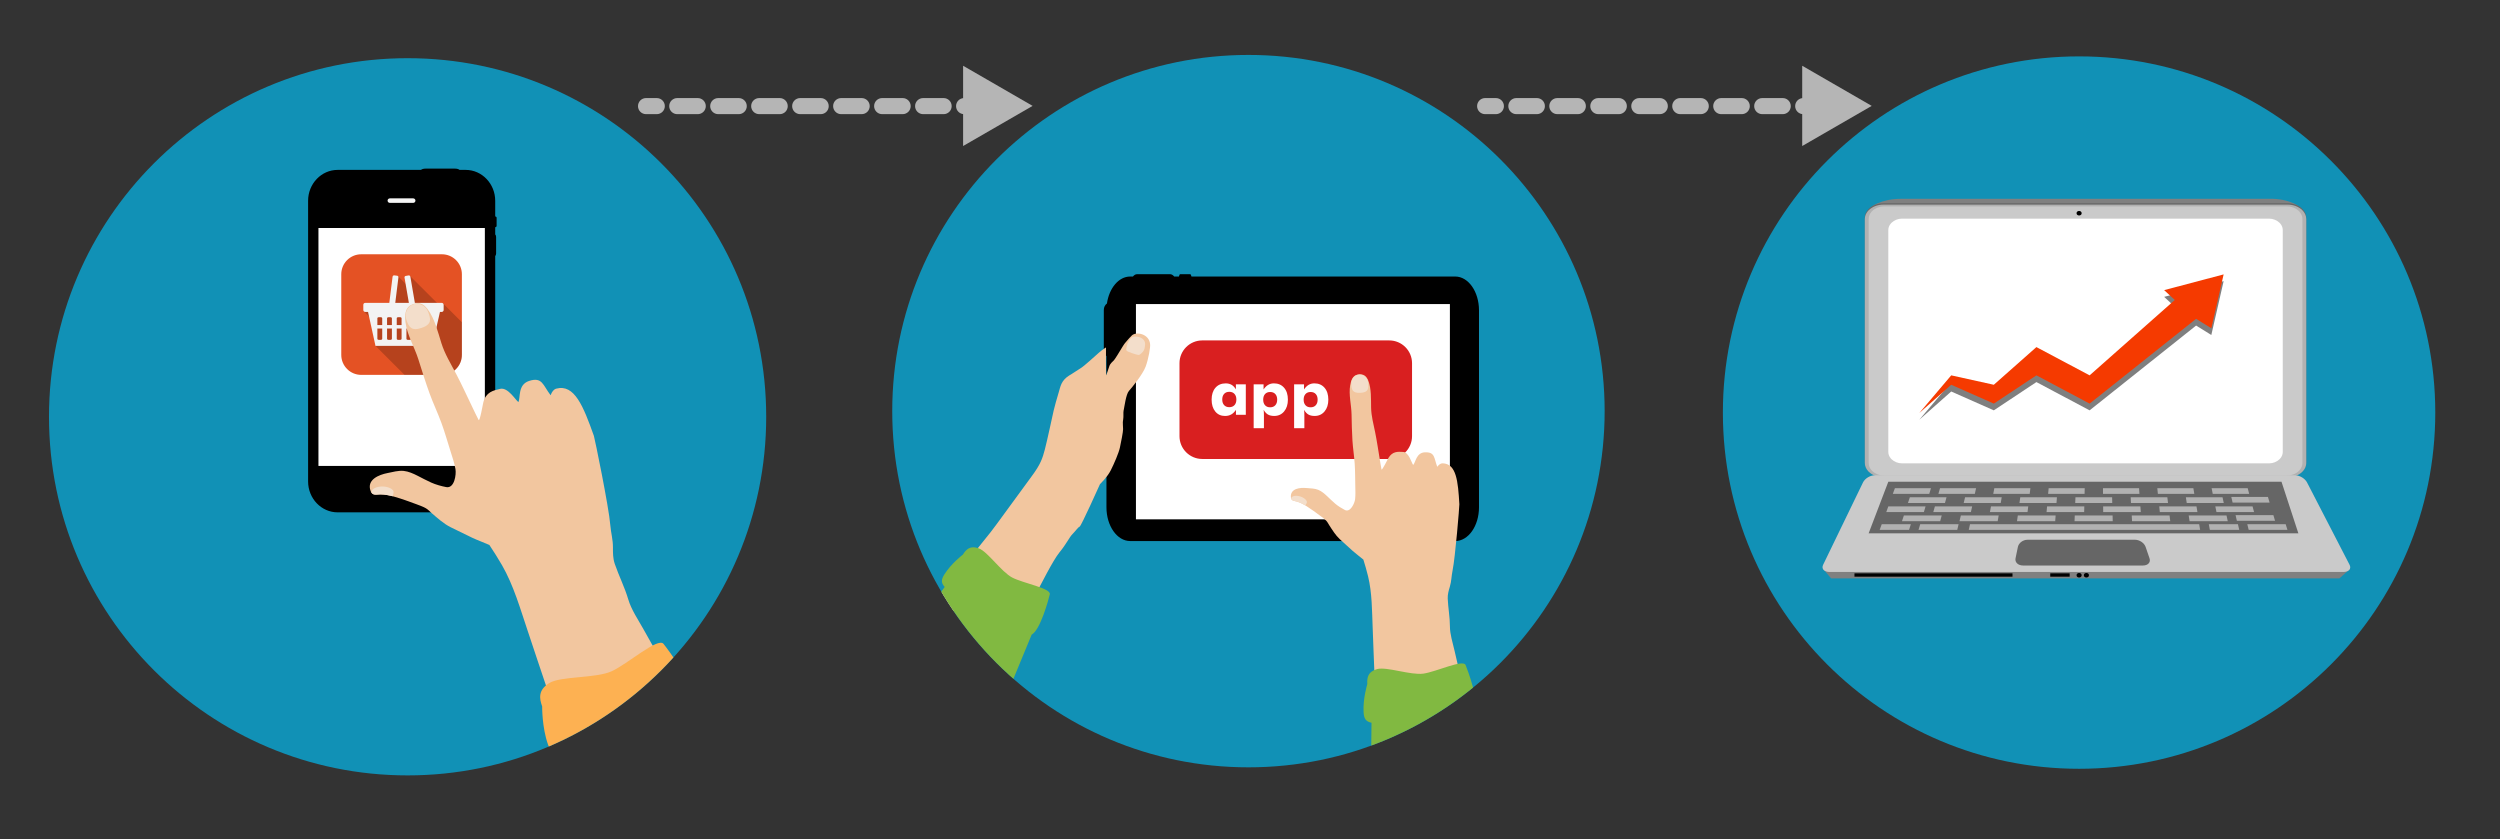 <?xml version="1.0" encoding="utf-8"?>
<!-- Generator: Adobe Illustrator 15.0.0, SVG Export Plug-In . SVG Version: 6.00 Build 0)  -->
<!DOCTYPE svg PUBLIC "-//W3C//DTD SVG 1.1//EN" "http://www.w3.org/Graphics/SVG/1.1/DTD/svg11.dtd">
<svg version="1.1" id="Layer_1" xmlns="http://www.w3.org/2000/svg" xmlns:xlink="http://www.w3.org/1999/xlink" x="0px" y="0px"
	 width="371.084px" height="124.596px" viewBox="0 0 371.084 124.596" enable-background="new 0 0 371.084 124.596"
	 xml:space="preserve">
<rect x="0" y="0" width="371.084" height="124.596" fill="#333333" stroke="none"/>
<g>
	<g>
		<defs>
			<circle id="SVGID_1_" cx="60.501" cy="61.866" r="53.229"/>
		</defs>
		<clipPath id="SVGID_2_">
			<use xlink:href="#SVGID_1_"  overflow="visible"/>
		</clipPath>
		<circle clip-path="url(#SVGID_2_)" fill="#1191B6" cx="60.501" cy="61.866" r="53.229"/>
		<path clip-path="url(#SVGID_2_)" d="M73.506,32.126v-2.322c0-2.53-1.968-4.586-4.386-4.586h-0.918
			c-0.1-0.112-0.367-0.19-0.685-0.19H63.18c-0.316,0-0.584,0.078-0.684,0.19h-12.38c-2.419,0-4.384,2.056-4.384,4.586v41.659
			c0,2.528,1.965,4.587,4.384,4.587H69.12c2.418,0,4.386-2.059,4.386-4.587V37.992c0.079-0.063,0.134-0.205,0.134-0.368v-2.447
			c0-0.164-0.055-0.309-0.134-0.371v-1.079c0.116-0.007,0.209-0.094,0.209-0.198v-1.205C73.715,32.22,73.622,32.135,73.506,32.126z"
			/>
		<rect x="47.268" y="33.84" clip-path="url(#SVGID_2_)" fill="#FFFFFF" width="24.701" height="35.324"/>
		<path clip-path="url(#SVGID_2_)" fill="#F5F5F5" d="M61.666,29.778c0,0.187-0.15,0.337-0.334,0.337h-3.467
			c-0.186,0-0.337-0.15-0.337-0.337l0,0c0-0.185,0.151-0.334,0.337-0.334h3.467C61.516,29.444,61.666,29.594,61.666,29.778
			L61.666,29.778z"/>
		<path clip-path="url(#SVGID_2_)" fill="#E45224" d="M68.559,52.681c0,1.637-1.327,2.964-2.963,2.964H53.621
			c-1.638,0-2.965-1.327-2.965-2.964V40.706c0-1.637,1.327-2.963,2.965-2.963h11.975c1.636,0,2.963,1.326,2.963,2.963V52.681z"/>
		<path clip-path="url(#SVGID_2_)" fill="none" d="M68.559,52.681c0,1.637-1.327,2.964-2.963,2.964H53.621
			c-1.638,0-2.965-1.327-2.965-2.964V40.706c0-1.637,1.327-2.963,2.965-2.963h11.975c1.636,0,2.963,1.326,2.963,2.963V52.681z"/>
		<path clip-path="url(#SVGID_2_)" fill="none" d="M68.559,52.681c0,1.637-1.327,2.964-2.963,2.964H53.621
			c-1.638,0-2.965-1.327-2.965-2.964V40.706c0-1.637,1.327-2.963,2.965-2.963h11.975c1.636,0,2.963,1.326,2.963,2.963V52.681z"/>
		<path clip-path="url(#SVGID_2_)" fill="none" d="M68.559,52.681c0,1.637-1.327,2.964-2.963,2.964H53.621
			c-1.638,0-2.965-1.327-2.965-2.964V40.706c0-1.637,1.327-2.963,2.965-2.963h11.975c1.636,0,2.963,1.326,2.963,2.963V52.681z"/>
		<g clip-path="url(#SVGID_2_)">
			<defs>
				<path id="SVGID_3_" d="M68.559,52.681c0,1.637-1.327,2.964-2.963,2.964H53.621c-1.638,0-2.965-1.327-2.965-2.964V40.706
					c0-1.637,1.327-2.963,2.965-2.963h11.975c1.636,0,2.963,1.326,2.963,2.963V52.681z"/>
			</defs>
			<clipPath id="SVGID_4_">
				<use xlink:href="#SVGID_3_"  overflow="visible"/>
			</clipPath>
			<path opacity="0.2" clip-path="url(#SVGID_4_)" d="M72.143,51.413c-0.011-0.012-0.021-0.021-0.033-0.03
				c-0.01-0.013-0.021-0.023-0.031-0.033c-0.01-0.012-0.021-0.022-0.032-0.032c-0.01-0.012-0.021-0.022-0.032-0.032
				c-0.01-0.011-0.021-0.021-0.031-0.031c-0.011-0.012-0.021-0.022-0.032-0.032c-0.01-0.011-0.021-0.022-0.033-0.031
				c-0.009-0.013-0.02-0.023-0.031-0.033c-0.01-0.011-0.021-0.021-0.031-0.031s-0.021-0.022-0.032-0.032
				c-0.01-0.012-0.021-0.022-0.032-0.031c-0.01-0.013-0.021-0.022-0.032-0.033c-0.01-0.011-0.021-0.021-0.031-0.031
				c-0.011-0.011-0.021-0.022-0.033-0.032c-0.009-0.012-0.02-0.021-0.031-0.032c-0.01-0.011-0.021-0.021-0.031-0.032
				c-0.011-0.011-0.021-0.021-0.032-0.031c-0.01-0.012-0.021-0.022-0.032-0.031c-0.01-0.012-0.021-0.022-0.032-0.033
				c-0.01-0.011-0.021-0.022-0.032-0.031c-0.01-0.011-0.02-0.022-0.031-0.032c-0.011-0.012-0.02-0.022-0.032-0.032
				c-0.01-0.011-0.021-0.022-0.032-0.032c-0.01-0.011-0.021-0.022-0.032-0.031c-0.01-0.012-0.02-0.021-0.031-0.033
				c-0.01-0.011-0.021-0.021-0.032-0.03c-0.009-0.012-0.021-0.023-0.031-0.032c-0.011-0.013-0.021-0.022-0.033-0.032
				c-0.01-0.012-0.021-0.021-0.031-0.033c-0.01-0.01-0.021-0.021-0.031-0.03c-0.011-0.012-0.021-0.022-0.033-0.032
				c-0.01-0.012-0.021-0.022-0.032-0.032c-0.01-0.012-0.02-0.023-0.03-0.032c-0.012-0.011-0.021-0.022-0.032-0.031
				c-0.011-0.012-0.021-0.022-0.033-0.031c-0.01-0.013-0.021-0.023-0.032-0.033c-0.009-0.012-0.02-0.022-0.031-0.032
				c-0.01-0.012-0.021-0.022-0.032-0.031c-0.01-0.012-0.02-0.022-0.032-0.033c-0.009-0.011-0.021-0.021-0.031-0.031
				c-0.011-0.011-0.021-0.022-0.031-0.031c-0.011-0.013-0.021-0.022-0.033-0.033c-0.009-0.011-0.021-0.021-0.032-0.031
				c-0.009-0.012-0.021-0.022-0.031-0.032c-0.011-0.012-0.021-0.022-0.032-0.032c-0.01-0.011-0.02-0.021-0.031-0.031
				c-0.01-0.012-0.021-0.023-0.032-0.032c-0.011-0.011-0.021-0.022-0.033-0.032c-0.009-0.012-0.02-0.022-0.031-0.032
				c-0.01-0.011-0.021-0.021-0.031-0.031c-0.011-0.012-0.021-0.022-0.032-0.032c-0.01-0.012-0.021-0.022-0.033-0.031
				c-0.009-0.013-0.02-0.022-0.03-0.033s-0.021-0.021-0.032-0.031c-0.011-0.011-0.021-0.022-0.033-0.031
				c-0.009-0.013-0.02-0.022-0.031-0.033c-0.01-0.011-0.021-0.022-0.032-0.031c-0.01-0.012-0.021-0.022-0.032-0.032
				c-0.01-0.012-0.02-0.022-0.032-0.032c-0.009-0.011-0.021-0.021-0.03-0.032c-0.012-0.011-0.021-0.022-0.032-0.031
				c-0.012-0.013-0.021-0.022-0.033-0.032c-0.009-0.012-0.021-0.022-0.032-0.032c-0.009-0.011-0.02-0.022-0.03-0.032
				c-0.011-0.011-0.021-0.022-0.033-0.031c-0.01-0.012-0.021-0.022-0.031-0.032c-0.01-0.012-0.021-0.021-0.032-0.032
				c-0.01-0.011-0.021-0.022-0.031-0.031c-0.011-0.013-0.021-0.023-0.033-0.032c-0.01-0.012-0.021-0.022-0.031-0.033
				c-0.01-0.01-0.021-0.021-0.032-0.03c-0.01-0.012-0.021-0.023-0.032-0.032c-0.01-0.013-0.02-0.022-0.032-0.033
				c-0.01-0.011-0.021-0.022-0.031-0.031c-0.011-0.011-0.021-0.022-0.032-0.031c-0.01-0.013-0.021-0.022-0.032-0.031
				c-0.01-0.013-0.021-0.023-0.031-0.033c-0.012-0.012-0.021-0.022-0.032-0.032c-0.01-0.011-0.021-0.021-0.032-0.031
				c-0.01-0.012-0.021-0.022-0.031-0.033c-0.011-0.011-0.021-0.021-0.032-0.031c-0.012-0.011-0.021-0.022-0.033-0.031
				c-0.009-0.013-0.019-0.022-0.031-0.033c-0.01-0.011-0.021-0.021-0.031-0.031c-0.011-0.011-0.021-0.022-0.032-0.032
				c-0.01-0.012-0.021-0.022-0.032-0.031c-0.01-0.013-0.021-0.022-0.032-0.033c-0.009-0.011-0.021-0.022-0.031-0.031
				c-0.011-0.011-0.021-0.022-0.033-0.032c-0.009-0.012-0.02-0.022-0.031-0.032c-0.01-0.011-0.021-0.022-0.031-0.032
				c-0.011-0.011-0.021-0.021-0.032-0.031c-0.011-0.012-0.021-0.022-0.033-0.031c-0.009-0.013-0.021-0.023-0.03-0.033
				c-0.011-0.011-0.021-0.021-0.032-0.032s-0.021-0.021-0.032-0.03c-0.011-0.013-0.02-0.023-0.032-0.033
				c-0.01-0.012-0.021-0.022-0.032-0.032c-0.01-0.011-0.021-0.021-0.032-0.031c-0.01-0.012-0.021-0.022-0.031-0.032
				c-0.01-0.012-0.021-0.021-0.032-0.032c-0.01-0.011-0.021-0.022-0.031-0.031c-0.011-0.013-0.021-0.022-0.033-0.032
				c-0.009-0.012-0.02-0.022-0.031-0.032c-0.01-0.011-0.021-0.022-0.031-0.032c-0.011-0.012-0.021-0.022-0.033-0.031
				c-0.01-0.012-0.021-0.022-0.032-0.032c-0.009-0.012-0.02-0.022-0.031-0.032c-0.011-0.011-0.021-0.022-0.031-0.031
				c-0.011-0.013-0.021-0.022-0.033-0.033c-0.01-0.011-0.021-0.021-0.031-0.031c-0.01-0.012-0.021-0.022-0.032-0.032
				c-0.01-0.012-0.021-0.022-0.032-0.031c-0.01-0.013-0.02-0.022-0.032-0.033c-0.009-0.011-0.021-0.022-0.031-0.031
				c-0.011-0.011-0.021-0.022-0.033-0.031c-0.009-0.013-0.019-0.022-0.031-0.033c-0.009-0.011-0.021-0.021-0.032-0.031
				c-0.01-0.012-0.021-0.023-0.031-0.032c-0.01-0.012-0.021-0.021-0.033-0.031c-0.009-0.012-0.02-0.022-0.03-0.033
				c-0.01-0.011-0.021-0.022-0.032-0.031c-0.011-0.013-0.021-0.022-0.033-0.032c-0.009-0.012-0.019-0.021-0.03-0.032
				c-0.011-0.011-0.021-0.022-0.032-0.031c-0.011-0.011-0.021-0.022-0.033-0.032c-0.01-0.012-0.02-0.022-0.031-0.031
				c-0.01-0.013-0.021-0.022-0.031-0.033c-0.01-0.011-0.021-0.022-0.032-0.031c-0.011-0.012-0.021-0.022-0.033-0.032
				c-0.01-0.012-0.021-0.022-0.031-0.032c-0.01-0.011-0.021-0.022-0.031-0.032c-0.011-0.011-0.021-0.022-0.033-0.031
				c-0.01-0.012-0.02-0.022-0.032-0.033c-0.009-0.011-0.021-0.021-0.032-0.031c-0.01-0.011-0.02-0.022-0.03-0.032
				c-0.011-0.012-0.021-0.021-0.033-0.031c-0.009-0.012-0.021-0.022-0.031-0.032c-0.01-0.012-0.021-0.022-0.032-0.032
				c-0.01-0.011-0.021-0.022-0.032-0.032c-0.01-0.011-0.02-0.021-0.031-0.031c-0.011-0.012-0.021-0.021-0.032-0.032
				c-0.01-0.011-0.021-0.022-0.032-0.031c-0.01-0.013-0.021-0.023-0.032-0.032c-0.01-0.012-0.021-0.021-0.031-0.032
				c-0.01-0.011-0.021-0.022-0.032-0.031c-0.01-0.013-0.021-0.023-0.032-0.032c-0.01-0.013-0.02-0.022-0.032-0.033
				c-0.009-0.011-0.021-0.021-0.031-0.031c-0.011-0.011-0.021-0.022-0.033-0.031c-0.009-0.013-0.02-0.022-0.031-0.033
				c-0.01-0.011-0.021-0.021-0.031-0.031c-0.011-0.011-0.021-0.022-0.032-0.032c-0.011-0.012-0.021-0.022-0.033-0.032
				c-0.009-0.011-0.021-0.021-0.031-0.032c-0.01-0.011-0.021-0.022-0.031-0.031c-0.011-0.011-0.021-0.022-0.032-0.031
				c-0.01-0.013-0.02-0.022-0.032-0.033c-0.01-0.011-0.021-0.022-0.032-0.032c-0.01-0.011-0.021-0.022-0.031-0.031
				c-0.011-0.012-0.021-0.021-0.032-0.031c-0.01-0.013-0.021-0.022-0.032-0.033c-0.009-0.011-0.021-0.022-0.031-0.031
				c-0.011-0.013-0.021-0.022-0.033-0.032c-0.009-0.012-0.019-0.021-0.031-0.033c-0.01-0.01-0.021-0.021-0.031-0.03
				c-0.011-0.012-0.021-0.022-0.033-0.032c-0.01-0.012-0.021-0.022-0.032-0.032c-0.01-0.012-0.021-0.021-0.031-0.032
				s-0.021-0.022-0.031-0.031c-0.011-0.012-0.021-0.022-0.033-0.031c-0.01-0.013-0.019-0.023-0.031-0.033
				c-0.01-0.012-0.021-0.022-0.032-0.032c-0.01-0.011-0.021-0.022-0.032-0.031c-0.01-0.012-0.02-0.022-0.032-0.032
				c-0.009-0.012-0.021-0.021-0.032-0.032c-0.01-0.011-0.02-0.022-0.03-0.031c-0.011-0.013-0.021-0.022-0.033-0.032
				c-0.009-0.012-0.021-0.022-0.032-0.032c-0.009-0.012-0.021-0.022-0.031-0.032c-0.011-0.012-0.021-0.022-0.032-0.031
				c-0.01-0.012-0.02-0.022-0.031-0.032c-0.01-0.012-0.021-0.023-0.032-0.032c-0.011-0.011-0.021-0.022-0.033-0.032
				c-0.009-0.012-0.02-0.022-0.03-0.032c-0.011-0.011-0.021-0.021-0.032-0.031c-0.011-0.012-0.021-0.022-0.032-0.031
				c-0.01-0.013-0.021-0.023-0.032-0.032c-0.01-0.013-0.021-0.022-0.032-0.033c-0.009-0.011-0.021-0.021-0.031-0.031
				c-0.011-0.011-0.021-0.022-0.033-0.031c-0.009-0.013-0.02-0.022-0.031-0.033c-0.01-0.011-0.021-0.021-0.031-0.031
				c-0.012-0.012-0.021-0.022-0.032-0.032c-0.011-0.012-0.021-0.021-0.033-0.031c-0.009-0.012-0.021-0.022-0.03-0.033
				c-0.011-0.011-0.021-0.022-0.032-0.031c-0.011-0.013-0.021-0.022-0.033-0.032c-0.009-0.012-0.02-0.022-0.032-0.032
				c-0.051-0.06-0.125-0.097-0.208-0.097h-0.71c0-0.001,0-0.001,0-0.001c-0.011-0.012-0.021-0.023-0.032-0.032
				c-0.01-0.012-0.021-0.022-0.032-0.032c-0.01-0.012-0.021-0.021-0.032-0.032c-0.009-0.012-0.021-0.021-0.031-0.031
				c-0.011-0.012-0.021-0.022-0.032-0.032c-0.009-0.013-0.021-0.022-0.032-0.031c-0.009-0.013-0.021-0.022-0.031-0.032
				c-0.011-0.013-0.021-0.022-0.032-0.032c-0.01-0.012-0.021-0.022-0.032-0.031c-0.009-0.014-0.021-0.022-0.032-0.033
				c-0.009-0.012-0.02-0.021-0.031-0.031c-0.011-0.012-0.021-0.023-0.032-0.032c-0.01-0.013-0.021-0.022-0.032-0.031
				c-0.01-0.014-0.021-0.022-0.032-0.033c-0.01-0.011-0.02-0.022-0.032-0.031c-0.01-0.013-0.02-0.022-0.032-0.032
				c-0.008-0.012-0.02-0.022-0.031-0.032c-0.01-0.012-0.021-0.023-0.031-0.032c-0.011-0.011-0.021-0.021-0.033-0.031
				c-0.009-0.012-0.021-0.022-0.031-0.031c-0.009-0.013-0.021-0.023-0.031-0.033c-0.011-0.012-0.021-0.022-0.033-0.032
				c-0.009-0.012-0.02-0.021-0.032-0.031c-0.009-0.012-0.02-0.022-0.031-0.032c-0.01-0.012-0.021-0.022-0.031-0.031
				c-0.01-0.012-0.021-0.023-0.033-0.032c-0.009-0.013-0.02-0.022-0.031-0.033c-0.009-0.011-0.021-0.021-0.032-0.031
				c-0.01-0.012-0.021-0.022-0.032-0.031c-0.01-0.013-0.02-0.022-0.032-0.032c-0.009-0.012-0.02-0.022-0.031-0.032
				c-0.01-0.012-0.021-0.022-0.032-0.032c-0.01-0.013-0.02-0.022-0.032-0.031c-0.009-0.013-0.021-0.022-0.032-0.033
				c-0.01-0.011-0.02-0.021-0.03-0.031c-0.011-0.012-0.021-0.022-0.033-0.031c-0.009-0.013-0.021-0.023-0.031-0.032
				c-0.01-0.013-0.021-0.022-0.032-0.033s-0.021-0.021-0.032-0.031c-0.009-0.012-0.021-0.022-0.032-0.031
				c-0.009-0.013-0.021-0.022-0.032-0.033c-0.01-0.011-0.02-0.022-0.032-0.031c-0.009-0.012-0.02-0.023-0.031-0.032
				c-0.009-0.012-0.021-0.021-0.032-0.032c-0.009-0.011-0.021-0.021-0.031-0.031c-0.011-0.012-0.021-0.023-0.033-0.032
				c-0.009-0.013-0.019-0.022-0.031-0.032c-0.009-0.012-0.021-0.021-0.032-0.031c-0.01-0.013-0.02-0.022-0.032-0.032
				c-0.01-0.013-0.02-0.022-0.031-0.031c-0.009-0.014-0.021-0.023-0.031-0.033c-0.011-0.012-0.021-0.022-0.032-0.031
				c-0.011-0.012-0.021-0.023-0.033-0.032c-0.009-0.013-0.021-0.022-0.031-0.031c-0.01-0.013-0.021-0.023-0.031-0.033
				c-0.01-0.011-0.021-0.022-0.033-0.031c-0.009-0.013-0.02-0.022-0.032-0.032c-0.009-0.013-0.021-0.022-0.03-0.032
				c-0.011-0.012-0.021-0.023-0.032-0.032c-0.01-0.011-0.021-0.021-0.033-0.031c-0.009-0.013-0.021-0.022-0.031-0.032
				c-0.01-0.012-0.021-0.022-0.031-0.032c-0.011-0.012-0.021-0.022-0.033-0.032c-0.009-0.012-0.02-0.021-0.032-0.031
				c-0.009-0.012-0.021-0.022-0.031-0.032c-0.011-0.012-0.021-0.022-0.032-0.032c-0.009-0.011-0.02-0.022-0.032-0.031
				c-0.009-0.013-0.021-0.022-0.031-0.033s-0.021-0.021-0.032-0.031c-0.01-0.011-0.021-0.022-0.032-0.031
				c-0.01-0.013-0.021-0.023-0.031-0.032c-0.01-0.013-0.021-0.022-0.032-0.033c-0.01-0.011-0.021-0.021-0.033-0.031
				c-0.009-0.012-0.02-0.022-0.03-0.031c-0.011-0.013-0.021-0.022-0.032-0.033c-0.01-0.011-0.021-0.022-0.032-0.031
				c-0.01-0.012-0.021-0.022-0.032-0.032c-0.01-0.012-0.021-0.022-0.032-0.032c-0.009-0.012-0.021-0.021-0.031-0.032
				c-0.01-0.012-0.021-0.021-0.033-0.031c-0.009-0.012-0.02-0.022-0.031-0.031c-0.009-0.013-0.021-0.022-0.032-0.033
				c-0.01-0.012-0.02-0.022-0.032-0.031c-0.009-0.012-0.02-0.022-0.032-0.032c-0.009-0.012-0.021-0.021-0.031-0.032
				c-0.009-0.012-0.021-0.021-0.031-0.031c-0.011-0.012-0.021-0.023-0.033-0.032c-0.009-0.013-0.019-0.022-0.031-0.032
				c-0.01-0.012-0.021-0.021-0.032-0.032c-0.01-0.011-0.021-0.022-0.033-0.031c-0.009-0.013-0.019-0.022-0.031-0.032
				c-0.008-0.012-0.02-0.022-0.031-0.032c-0.01-0.012-0.021-0.022-0.031-0.032c-0.011-0.011-0.021-0.022-0.033-0.031
				c-0.009-0.013-0.021-0.022-0.032-0.032c-0.009-0.012-0.02-0.022-0.03-0.032c-0.011-0.012-0.021-0.022-0.033-0.032
				c-0.009-0.012-0.02-0.021-0.032-0.031c-0.009-0.013-0.02-0.022-0.031-0.032c-0.01-0.012-0.021-0.022-0.032-0.032
				c-0.009-0.011-0.02-0.022-0.032-0.031c-0.009-0.013-0.02-0.022-0.032-0.033c-0.01-0.011-0.02-0.022-0.031-0.031
				c-0.01-0.012-0.021-0.022-0.032-0.032c-0.009-0.012-0.021-0.021-0.032-0.031c-0.009-0.012-0.02-0.022-0.032-0.032
				c-0.01-0.012-0.02-0.023-0.031-0.032c-0.01-0.013-0.02-0.022-0.032-0.032c-0.009-0.012-0.021-0.021-0.032-0.032
				c-0.01-0.011-0.02-0.021-0.031-0.031c-0.01-0.012-0.021-0.022-0.032-0.031c-0.009-0.013-0.021-0.023-0.031-0.033
				c-0.01-0.012-0.021-0.021-0.032-0.032c-0.011-0.011-0.021-0.021-0.033-0.03c-0.009-0.013-0.021-0.023-0.03-0.032
				c-0.01-0.013-0.021-0.022-0.032-0.033c-0.01-0.011-0.021-0.022-0.033-0.031c-0.009-0.012-0.02-0.022-0.031-0.031
				c-0.01-0.013-0.021-0.022-0.032-0.033c-0.01-0.012-0.021-0.022-0.031-0.031c-0.011-0.012-0.021-0.023-0.033-0.032
				c-0.009-0.013-0.021-0.022-0.031-0.031c-0.009-0.013-0.021-0.022-0.032-0.033c-0.01-0.012-0.02-0.022-0.032-0.031
				c-0.009-0.013-0.02-0.022-0.032-0.032c-0.033-0.043-0.084-0.073-0.142-0.08c-0.02-0.003-0.041-0.002-0.062,0.001l-0.44,0.077
				c-0.057,0.009-0.106,0.04-0.14,0.087c-0.032,0.047-0.045,0.104-0.036,0.16l0.156,0.906c-0.006-0.006-0.013-0.012-0.021-0.017
				c-0.009-0.014-0.019-0.023-0.031-0.033c-0.009-0.012-0.021-0.022-0.031-0.031c-0.011-0.013-0.021-0.022-0.032-0.032
				c-0.01-0.013-0.021-0.022-0.033-0.032c-0.009-0.012-0.02-0.023-0.03-0.032c-0.011-0.012-0.021-0.022-0.032-0.031
				c-0.01-0.012-0.021-0.022-0.033-0.031c-0.009-0.013-0.019-0.023-0.031-0.033c-0.009-0.012-0.021-0.022-0.031-0.032
				c-0.011-0.012-0.021-0.022-0.031-0.031c-0.011-0.012-0.021-0.022-0.033-0.032c-0.009-0.012-0.021-0.022-0.032-0.031
				c-0.009-0.012-0.021-0.023-0.031-0.032c-0.011-0.013-0.021-0.022-0.032-0.033c-0.01-0.011-0.021-0.022-0.032-0.031
				c-0.009-0.012-0.021-0.022-0.032-0.031c-0.01-0.013-0.02-0.023-0.032-0.032c-0.009-0.012-0.02-0.022-0.031-0.032
				c-0.01-0.012-0.021-0.023-0.032-0.032c-0.01-0.012-0.021-0.022-0.032-0.031c-0.01-0.013-0.02-0.023-0.031-0.033
				c-0.01-0.011-0.021-0.022-0.032-0.031c-0.009-0.012-0.021-0.022-0.032-0.032c-0.01-0.012-0.021-0.022-0.032-0.032
				c-0.01-0.012-0.02-0.022-0.031-0.032c-0.01-0.011-0.021-0.022-0.032-0.031c-0.01-0.013-0.02-0.022-0.031-0.032
				c-0.011-0.012-0.021-0.021-0.033-0.032c-0.009-0.012-0.021-0.022-0.031-0.031c-0.01-0.012-0.021-0.023-0.031-0.032
				c-0.011-0.013-0.021-0.022-0.033-0.032c-0.009-0.012-0.02-0.021-0.032-0.031c-0.009-0.012-0.02-0.023-0.031-0.032
				c-0.01-0.013-0.021-0.022-0.031-0.032c-0.036-0.043-0.085-0.07-0.141-0.078l-0.443-0.055c-0.021-0.002-0.042-0.002-0.062,0.001
				c-0.093,0.016-0.165,0.092-0.178,0.186l-0.484,3.896h-3.581c-0.154,0-0.28,0.129-0.28,0.287v0.769
				c0,0.091,0.041,0.17,0.103,0.223c0.011,0.013,0.021,0.023,0.033,0.032c0.01,0.012,0.021,0.021,0.031,0.032
				c0.01,0.011,0.021,0.022,0.031,0.031c0.011,0.013,0.021,0.023,0.033,0.032c0.01,0.013,0.02,0.022,0.032,0.033
				c0.009,0.011,0.02,0.021,0.031,0.031c0.011,0.011,0.021,0.022,0.031,0.031c0.011,0.013,0.021,0.022,0.033,0.033
				c0.009,0.011,0.021,0.021,0.032,0.031c0.009,0.012,0.02,0.022,0.03,0.032c0.012,0.012,0.021,0.022,0.033,0.031
				c0.009,0.012,0.02,0.022,0.032,0.033c0.009,0.011,0.021,0.022,0.031,0.031c0.011,0.011,0.021,0.022,0.032,0.031
				c0.01,0.013,0.021,0.022,0.031,0.033c0.01,0.011,0.021,0.022,0.032,0.032c0.011,0.011,0.021,0.022,0.032,0.031
				c0.01,0.012,0.021,0.021,0.032,0.031c0.01,0.012,0.021,0.022,0.031,0.032c0.01,0.012,0.021,0.023,0.032,0.032
				c0.011,0.013,0.021,0.022,0.032,0.032c0.01,0.012,0.02,0.021,0.032,0.032c0.01,0.011,0.021,0.022,0.031,0.031
				c0.005,0.005,0.01,0.01,0.015,0.016l0.954,4.355h0.024l0.008,0.032h0.025l0.007,0.031h0.025l0.006,0.032h0.025l0.008,0.032h0.024
				l0.007,0.032h0.025l0.007,0.032h0.025l0.006,0.031h0.026l0.006,0.032h0.025l0.007,0.031h0.025l0.007,0.033h0.024l0.008,0.031
				h0.025l0.006,0.031h0.025l0.007,0.033h0.025l0.008,0.031h0.024l0.007,0.032h0.025l0.006,0.032h0.025l0.007,0.032h0.024
				l0.009,0.031h0.023l0.008,0.032h0.024l0.007,0.032h0.025l0.008,0.032h0.024l0.008,0.03h0.023l0.007,0.033h0.025l0.007,0.032
				h0.024l0.008,0.031h0.025l0.007,0.031h0.024l0.007,0.033h0.025l0.007,0.031h0.025l0.007,0.032h0.025l0.006,0.032h0.025
				l0.008,0.031h0.025l0.006,0.032h0.025l0.007,0.033h0.024l0.007,0.031h0.025l0.008,0.031h0.024l0.007,0.032h0.025l0.007,0.032
				h0.023l0.009,0.032h0.024l0.007,0.031h0.025l0.007,0.033h0.025l0.008,0.031h0.022l0.009,0.032h0.024l0.007,0.031h0.025
				l0.007,0.033h0.024l0.008,0.031h0.024l0.007,0.032h0.025l0.007,0.031h0.024l0.008,0.032h0.025l0.007,0.032h0.024l0.007,0.032
				h0.025l0.007,0.031h0.024l0.009,0.032h0.024l0.006,0.031h0.025l0.007,0.033h0.025l0.007,0.031h0.025l0.007,0.032h0.025
				l0.006,0.032h0.025l0.006,0.032h0.025l0.008,0.031h0.025l0.007,0.031h0.024l0.007,0.033h0.024l0.008,0.032h0.025l0.007,0.031
				h0.024l0.007,0.032h0.025l0.008,0.032h0.025l0.006,0.031h0.024l0.008,0.031h0.024l0.007,0.033h0.025l0.007,0.032h0.025
				l0.007,0.031h0.024l0.008,0.033h0.024l0.008,0.03h0.025l0.006,0.032h0.025l0.007,0.033h0.024l0.007,0.031h0.025l0.008,0.031
				h0.025l0.006,0.032h0.025l0.006,0.032h0.025l0.008,0.032h0.025l0.006,0.031h0.025l0.007,0.033h0.025l0.006,0.031h0.024
				l0.008,0.032h0.025l0.007,0.032h0.025l0.007,0.032h0.024l0.008,0.031h0.024l0.007,0.032h0.025l0.007,0.032h0.025l0.007,0.031
				h0.025l0.007,0.032h0.025l0.006,0.033h0.025l0.007,0.03h0.025l0.008,0.032h0.024l0.006,0.032h0.025l0.007,0.032h0.025
				l0.008,0.031h0.024l0.007,0.032h0.024l0.007,0.032h0.025l0.008,0.032h0.023l0.008,0.031h0.025l0.007,0.031h0.025l0.006,0.033
				h0.024l0.008,0.031h0.025l0.007,0.032h0.024l0.008,0.032h0.024l0.008,0.032h0.025l0.006,0.031h0.025l0.007,0.032h0.024
				l0.008,0.032h0.024l0.007,0.032h0.025l0.007,0.031h0.025l0.007,0.033h0.024l0.009,0.031h0.023l0.007,0.031h0.025l0.007,0.033
				h0.024l0.009,0.032h0.024l0.007,0.03h0.024l0.007,0.032h0.025l0.006,0.033h0.025l0.008,0.031h0.024l0.008,0.031h0.024
				l0.007,0.033h0.025l0.007,0.031h0.025l0.007,0.032h0.024l0.007,0.032h0.025l0.007,0.032h0.025l0.007,0.031h0.024l0.007,0.032
				h0.025l0.007,0.032h0.024l0.008,0.031h0.025l0.007,0.032h0.025l0.006,0.032h0.024l0.007,0.031h0.026l0.007,0.032h0.025
				l0.007,0.033h0.024l0.007,0.031h0.024l0.008,0.031h0.025l0.007,0.032h0.025l0.006,0.032h0.025l0.008,0.032h0.024l0.007,0.031
				h0.025l0.007,0.032h0.025l0.006,0.032h0.024l0.008,0.032h0.025l0.007,0.031h0.025l0.007,0.032h0.024l0.008,0.032h0.025
				l0.006,0.031h0.025l0.007,0.033h0.024l0.007,0.031h0.025l0.008,0.032h0.025l0.006,0.032h0.024l0.007,0.032h0.025l0.008,0.031
				h0.024l0.007,0.032h0.025l0.007,0.032h0.024l0.008,0.032h0.025l0.007,0.03h0.024l0.008,0.033h0.024l0.007,0.032h0.024
				l0.008,0.031h0.025l0.007,0.031h0.024l0.007,0.033h0.025l0.007,0.031h0.025l0.007,0.032h0.024l0.007,0.032h0.025l0.008,0.031
				h0.025l0.006,0.032h0.025l0.007,0.033h0.024l0.007,0.031h0.025l0.008,0.031h0.024l0.007,0.032h0.025l0.007,0.032h0.024
				l0.008,0.032h0.024l0.007,0.031h0.025l0.007,0.033h0.024l0.008,0.031h0.023l0.008,0.031h0.025l0.007,0.032h0.025l0.006,0.033
				h0.025l0.008,0.031h0.024l0.007,0.031h0.025l0.007,0.032h0.025l0.006,0.032h0.026l0.007,0.032h0.024l0.007,0.031h0.025
				l0.007,0.032h0.024l0.008,0.032h0.025l0.006,0.031H61.8l0.007,0.033h0.025l0.007,0.031h0.025l0.007,0.032h0.025l0.006,0.032
				h0.024l0.007,0.032h0.025l0.008,0.031h0.025l0.007,0.031h0.024l0.007,0.033h0.025l0.007,0.032h0.025l0.007,0.031h0.024
				l0.007,0.032h8.42l1.153-5.04h0.265c0.156,0,0.281-0.13,0.281-0.288v-0.77C72.245,51.546,72.204,51.467,72.143,51.413z"/>
		</g>
		<path clip-path="url(#SVGID_2_)" fill="#F3F3F3" d="M65.571,44.955H61.58l-0.671-3.9c-0.017-0.093-0.093-0.165-0.187-0.177
			c-0.02-0.003-0.041-0.002-0.062,0.001l-0.44,0.077c-0.057,0.009-0.106,0.04-0.14,0.087c-0.032,0.047-0.045,0.104-0.036,0.16
			l0.646,3.752H58.67l0.471-3.788c0.008-0.057-0.008-0.114-0.042-0.158c-0.036-0.046-0.087-0.074-0.144-0.082l-0.443-0.055
			c-0.021-0.002-0.042-0.002-0.062,0.001c-0.093,0.016-0.165,0.092-0.178,0.186l-0.484,3.896h-3.581c-0.154,0-0.28,0.129-0.28,0.287
			v0.769c0,0.159,0.126,0.288,0.28,0.288h0.422l1.104,5.041h8.421l1.152-5.041h0.266c0.155,0,0.28-0.129,0.28-0.288v-0.769
			C65.852,45.084,65.727,44.955,65.571,44.955z M56.734,50.287c0,0.087-0.091,0.156-0.2,0.156h-0.32
			c-0.11,0-0.199-0.069-0.199-0.156v-1.521h0.72V50.287z M56.734,48.249h-0.72v-1.006c0-0.086,0.089-0.156,0.199-0.156h0.32
			c0.109,0,0.2,0.07,0.2,0.156V48.249z M58.171,50.287c0,0.087-0.09,0.156-0.199,0.156h-0.32c-0.108,0-0.199-0.069-0.199-0.156
			v-1.521h0.719V50.287z M58.171,48.249h-0.719v-1.006c0-0.086,0.091-0.156,0.199-0.156h0.32c0.109,0,0.199,0.07,0.199,0.156V48.249
			z M59.609,50.287c0,0.087-0.089,0.156-0.2,0.156h-0.318c-0.11,0-0.2-0.069-0.2-0.156v-1.521h0.719V50.287z M59.609,48.249h-0.719
			v-1.006c0-0.086,0.09-0.156,0.2-0.156h0.318c0.111,0,0.2,0.07,0.2,0.156V48.249z M61.047,50.287c0,0.087-0.088,0.156-0.199,0.156
			h-0.32c-0.109,0-0.199-0.069-0.199-0.156v-1.521h0.719V50.287z M61.047,48.249h-0.719v-1.006c0-0.086,0.09-0.156,0.199-0.156h0.32
			c0.111,0,0.199,0.07,0.199,0.156V48.249z M62.485,50.287c0,0.087-0.089,0.156-0.199,0.156h-0.319
			c-0.111,0-0.199-0.069-0.199-0.156v-1.521h0.718V50.287z M62.485,48.249h-0.718v-1.006c0-0.086,0.088-0.156,0.199-0.156h0.319
			c0.11,0,0.199,0.07,0.199,0.156V48.249z M63.924,50.287c0,0.087-0.09,0.156-0.199,0.156h-0.32c-0.11,0-0.199-0.069-0.199-0.156
			v-1.521h0.719V50.287z M63.924,48.249h-0.719v-1.006c0-0.086,0.089-0.156,0.199-0.156h0.32c0.109,0,0.199,0.07,0.199,0.156V48.249
			z"/>
		<g clip-path="url(#SVGID_2_)">
			<g>
				<path fill="#F2C69F" d="M93.251,88.956c-0.53-1.8-1.397-3.488-2.001-5.264c-0.271-0.797-0.273-1.603-0.269-2.439
					c0.01-1.158-0.299-2.155-0.39-3.296c-0.213-2.689-2.32-12.924-2.439-13.261c-1.569-4.409-2.886-7.733-5.587-7.007
					c-0.382,0.103-0.65,0.475-0.835,0.979c-1.158-1.511-1.232-2.758-3.197-2.122c-1.721,0.557-1.242,2.533-1.591,3.134
					c-0.389-0.259-1.544-2.229-2.69-1.962c-1.061,0.248-2.109,0.47-2.512,2.004c-0.045,0.167-0.525,2.942-0.698,2.614
					c-0.32-0.609-0.609-1.236-0.91-1.856c-0.8-1.655-1.562-3.336-2.418-4.965c-0.788-1.5-1.693-2.964-2.201-4.587
					c-0.517-1.65-0.985-3.623-2.037-5.026c-0.703-0.938-1.44-1.15-2.479-0.618c-0.918,0.47-0.923,1.578-0.815,2.505
					c0.221,1.892,1.346,3.735,1.916,5.55c0.532,1.688,1.056,3.379,1.658,5.044c0.535,1.477,1.215,2.897,1.757,4.374
					c0.521,1.419,0.924,2.861,1.38,4.301c0.27,0.844,0.56,1.699,0.712,2.573c0.142,0.811-0.155,2.902-1.365,2.673
					c-0.724-0.137-1.557-0.371-2.227-0.67c-0.688-0.308-1.347-0.665-2.02-1.009c-0.655-0.332-1.351-0.646-2.067-0.725
					c-0.796-0.085-1.66,0.174-2.43,0.323c-1.185,0.23-3.136,0.958-2.479,2.68c0.273,0.714,0.841,0.492,1.403,0.487
					c0.732-0.007,1.482,0.162,2.196,0.364c1.052,0.299,2.101,0.691,3.133,1.068c0.48,0.175,0.973,0.353,1.43,0.601
					c0.331,0.179,0.596,0.483,0.885,0.731c0.869,0.751,1.809,1.599,2.824,2.102c1.051,0.523,2.108,1.039,3.166,1.546
					c0.847,0.405,1.73,0.705,2.584,1.089c0.647,0.977,1.276,1.962,1.858,2.969c1.759,3.045,2.743,6.565,3.863,9.877
					c0.955,2.817,1.866,5.647,2.832,8.461c0.159,0.465,0.393,2.647,0.953,2.496c0.859-0.233,2.158-0.841,3.019-1.073
					c4.682-1.271,8.69-3.487,13.374-4.759c-0.966-1.85-2.018-3.652-3.031-5.476C94.729,91.988,93.708,90.504,93.251,88.956z"/>
				<path fill="#F3DECB" d="M63.57,46.345c0.344,0.966,0.616,1.792-0.999,2.325c-1.54,0.547-1.899-0.207-2.243-1.173
					c-0.342-0.965,0.104-2.006,0.999-2.324S63.227,45.38,63.57,46.345z"/>
			</g>
			<g>
				<defs>
					<path id="SVGID_5_" d="M93.251,88.956c-0.53-1.8-1.397-3.488-2.001-5.264c-0.271-0.797-0.273-1.603-0.269-2.439
						c0.01-1.158-0.299-2.155-0.39-3.296c-0.213-2.689-2.32-12.924-2.439-13.261c-1.569-4.409-2.886-7.733-5.587-7.007
						c-0.382,0.103-0.65,0.475-0.835,0.979c-1.158-1.511-1.232-2.758-3.197-2.122c-1.721,0.557-1.242,2.533-1.591,3.134
						c-0.389-0.259-1.544-2.229-2.69-1.962c-1.061,0.248-2.109,0.47-2.512,2.004c-0.045,0.167-0.525,2.942-0.698,2.614
						c-0.32-0.609-0.609-1.236-0.91-1.856c-0.8-1.655-1.562-3.336-2.418-4.965c-0.788-1.5-1.693-2.964-2.201-4.587
						c-0.517-1.65-0.985-3.623-2.037-5.026c-0.703-0.938-1.44-1.15-2.479-0.618c-0.918,0.47-0.923,1.578-0.815,2.505
						c0.221,1.892,1.346,3.735,1.916,5.55c0.532,1.688,1.056,3.379,1.658,5.044c0.535,1.477,1.215,2.897,1.757,4.374
						c0.521,1.419,0.924,2.861,1.38,4.301c0.27,0.844,0.56,1.699,0.712,2.573c0.142,0.811-0.155,2.902-1.365,2.673
						c-0.724-0.137-1.557-0.371-2.227-0.67c-0.688-0.308-1.347-0.665-2.02-1.009c-0.655-0.332-1.351-0.646-2.067-0.725
						c-0.796-0.085-1.66,0.174-2.43,0.323c-1.185,0.23-3.136,0.958-2.479,2.68c0.273,0.714,0.841,0.492,1.403,0.487
						c0.732-0.007,1.482,0.162,2.196,0.364c1.052,0.299,2.101,0.691,3.133,1.068c0.48,0.175,0.973,0.353,1.43,0.601
						c0.331,0.179,0.596,0.483,0.885,0.731c0.869,0.751,1.809,1.599,2.824,2.102c1.051,0.523,2.108,1.039,3.166,1.546
						c0.847,0.405,1.73,0.705,2.584,1.089c0.647,0.977,1.276,1.962,1.858,2.969c1.759,3.045,2.743,6.565,3.863,9.877
						c0.955,2.817,1.866,5.647,2.832,8.461c0.159,0.465,0.393,2.647,0.953,2.496c0.859-0.233,2.158-0.841,3.019-1.073
						c4.682-1.271,8.69-3.487,13.374-4.759c-0.966-1.85-2.018-3.652-3.031-5.476C94.729,91.988,93.708,90.504,93.251,88.956z"/>
				</defs>
				<clipPath id="SVGID_6_">
					<use xlink:href="#SVGID_5_"  overflow="visible"/>
				</clipPath>
				<path clip-path="url(#SVGID_6_)" fill="#F3DECB" d="M58.423,73.111c0.071-0.474-0.72-0.881-1.629-0.897
					c-0.907-0.017-1.651,0.356-1.661,0.835c-0.008,0.479,0.721,0.882,1.629,0.899C57.67,73.965,58.225,74.419,58.423,73.111z"/>
			</g>
		</g>
		<path clip-path="url(#SVGID_2_)" fill="#FDB152" d="M115.209,125.845l-12.369-21.959c0.37-2.029-3.573-7.341-4.35-8.312
			c-0.825-1.032-5.348,3.008-7.719,4.072s-7.546,0.697-9.237,1.74c-1.691,1.044-1.477,2.292-1.059,3.469c0,0-0.04,3.106,0.866,5.654
			c0.438,1.228,0.93,1.717,2.149,1.625c2.822,10.409,7.209,23.461,7.209,23.461L115.209,125.845z"/>
		<rect x="18.541" y="6.54" clip-path="url(#SVGID_2_)" fill="none" width="88.92" height="102.635"/>
	</g>
	<g>
		<defs>
			<circle id="SVGID_7_" cx="185.311" cy="61.026" r="52.872"/>
		</defs>
		<clipPath id="SVGID_8_">
			<use xlink:href="#SVGID_7_"  overflow="visible"/>
		</clipPath>
		<circle clip-path="url(#SVGID_8_)" fill="#1191B6" cx="185.311" cy="61.026" r="52.872"/>
		<rect x="143.633" y="6.072" clip-path="url(#SVGID_8_)" fill="none" width="88.322" height="101.944"/>
		<g clip-path="url(#SVGID_8_)">
			<path d="M173.67,40.698h-4.889c-0.239,0-0.451,0.137-0.616,0.348h-0.411c-1.698,0-3.12,1.722-3.448,4.003
				c-0.271,0.197-0.464,0.544-0.464,0.957v5.955c0,0.374,0.162,0.689,0.392,0.897v22.442c0,2.762,1.58,5.01,3.521,5.01h48.255
				c1.943,0,3.522-2.248,3.522-5.01V46.06c0-2.766-1.579-5.014-3.522-5.014h-39.156c-0.053-0.211-0.117-0.348-0.188-0.348h-1.488
				c-0.073,0-0.137,0.137-0.188,0.348h-0.701C174.122,40.835,173.907,40.698,173.67,40.698z"/>
			<rect x="168.612" y="45.134" fill="#FFFFFF" width="46.602" height="31.954"/>
			<g>
				<g>
					<path fill="#F2C69F" d="M164.167,51.57c0,0-0.45,0.263-1.042,0.77c-0.592,0.508-2.149,1.969-2.729,2.319
						c-0.58,0.35-1.438,0.954-1.69,1.074c-1.232,0.785-1.293,1.655-1.57,2.548c-0.278,0.895-0.604,2.102-0.736,2.656
						c-0.134,0.557-0.979,4.554-1.317,5.809c-0.337,1.257-0.604,2.15-1.956,3.962c-1.352,1.811-5.651,7.776-6.086,8.284
						s-4.807,6.014-5.313,6.666c-0.508,0.651-3.937,4.492-4.613,5.023c4.782-0.024,14.998,0,14.998,0s1.305-1.956,1.788-2.801
						c0.482-0.846,2.366-4.687,3.381-5.918c1.014-1.232,1.449-2.222,1.885-2.657c0.434-0.435,0.845-1.037,1.086-1.135
						c0.241-0.097,3.019-6.303,3.019-6.303s1.088-1.04,1.595-2.042c0.508-1.003,1.196-2.596,1.365-3.394
						c0.168-0.797,0.482-2.343,0.471-2.729c-0.013-0.386-0.048-0.929-0.037-1.05c0.013-0.121,0.109-0.736,0.085-0.966
						c-0.023-0.23,0-0.701,0.073-0.966c0.071-0.267,0.302-2.198,0.749-2.693c0.446-0.496,2.039-2.439,2.475-3.599
						c0.436-1.16,0.737-2.971,0.664-3.347c-0.132-1.544-2.09-1.907-2.717-1.279c-0.629,0.629-0.858,0.979-0.967,1.075
						s-0.592,0.869-0.712,1.086c-0.121,0.218-0.821,1.354-0.979,1.522c-0.157,0.17-0.544,0.459-0.676,0.869
						c-0.133,0.411-0.398,1.208-0.458,1.354C164.14,55.855,164.167,51.57,164.167,51.57z"/>
					<path fill="#F3DECB" d="M169.799,51.975c-0.126,0.265-0.577,0.715-0.797,0.715s-1.675-0.461-1.79-0.657
						c-0.115-0.197,0.115-0.936,0.115-0.936s0.289-0.717,0.623-0.994c0.394-0.312,2.115-0.173,2.022,1.074
						C169.938,51.42,169.927,51.709,169.799,51.975z"/>
				</g>
			</g>
			<path fill="#81B941" d="M146.401,110.501l6.733-16.301c1.276-0.674,2.494-5.142,2.691-5.987c0.21-0.899-3.968-1.642-5.579-2.486
				c-1.612-0.845-3.646-3.85-4.952-4.329c-1.307-0.479-1.9,0.179-2.365,0.918c0,0-1.728,1.32-2.737,2.922
				c-0.486,0.771-0.542,1.254,0.035,1.886c-4.506,6.054-9.79,14.112-9.79,14.112L146.401,110.501z"/>
			<g>
				<path fill="#D91F20" d="M184.758,60.033h-0.622v2.266c0.18,0.023,0.395,0.023,0.705,0.023c0.823,0,1.551-0.321,1.551-1.168
					C186.392,60.355,185.664,60.033,184.758,60.033z"/>
				<path fill="#D91F20" d="M206.21,50.53h-27.75c-1.869,0-3.384,1.515-3.384,3.384v10.829c0,1.869,1.515,3.384,3.384,3.384h27.75
					c1.868,0,3.384-1.515,3.384-3.384V53.914C209.594,52.045,208.078,50.53,206.21,50.53z"/>
				<path fill="#D91F20" d="M186.201,57.743c0-0.609-0.466-0.931-1.288-0.931c-0.406,0-0.633,0.023-0.777,0.048v1.872h0.599
					C185.7,58.732,186.201,58.339,186.201,57.743z"/>
			</g>
			<g>
				<path fill="#DDB089" d="M218.328,106.769c-0.001-0.004-0.002-0.009-0.003-0.014C218.326,106.76,218.327,106.765,218.328,106.769
					z"/>
				<path fill="#DDB089" d="M218.325,106.755c-0.002-0.015-0.005-0.028-0.008-0.042C218.32,106.729,218.323,106.74,218.325,106.755z
					"/>
				<path fill="#DDB089" d="M218.265,106.448c-0.002-0.013-0.006-0.025-0.008-0.037
					C218.259,106.423,218.263,106.436,218.265,106.448z"/>
				<path fill="#DDB089" d="M218.334,106.802c0-0.004-0.001-0.008-0.002-0.01C218.333,106.794,218.334,106.798,218.334,106.802z"/>
				<path fill="#DDB089" d="M218.317,106.713c-0.005-0.022-0.01-0.046-0.015-0.069C218.308,106.666,218.312,106.689,218.317,106.713
					z"/>
				<path fill="#DDB089" d="M218.283,106.544c-0.005-0.025-0.01-0.049-0.015-0.073C218.273,106.495,218.278,106.52,218.283,106.544z
					"/>
				<path fill="#DDB089" d="M218.269,106.471c-0.001-0.007-0.003-0.015-0.004-0.022
					C218.266,106.456,218.268,106.464,218.269,106.471z"/>
				<path fill="#DDB089" d="M218.341,106.827c-0.003-0.009-0.004-0.018-0.007-0.025C218.337,106.81,218.338,106.818,218.341,106.827
					z"/>
				<path fill="#DDB089" d="M218.297,106.613c-0.004-0.023-0.009-0.047-0.014-0.069
					C218.288,106.566,218.293,106.589,218.297,106.613z"/>
				<path fill="#DDB089" d="M218.303,106.644c-0.002-0.01-0.004-0.021-0.006-0.03C218.3,106.623,218.301,106.634,218.303,106.644z"
					/>
				<path fill="#DDB089" d="M218.332,106.792c-0.001-0.008-0.003-0.015-0.004-0.023
					C218.329,106.777,218.331,106.784,218.332,106.792z"/>
				<path fill="#DDB089" d="M218.385,107.05c-0.002-0.006-0.003-0.011-0.004-0.015C218.383,107.041,218.383,107.047,218.385,107.05z
					"/>
				<path fill="#DDB089" d="M218.381,107.035c-0.001-0.006-0.002-0.012-0.004-0.02C218.378,107.023,218.38,107.029,218.381,107.035z
					"/>
				<path fill="#DDB089" d="M218.377,107.016c-0.002-0.007-0.002-0.015-0.004-0.023C218.375,107.002,218.376,107.01,218.377,107.016
					z"/>
				<path fill="#DDB089" d="M218.385,107.053c0,0,0-0.002,0-0.003C218.385,107.051,218.385,107.051,218.385,107.053z"/>
				<path fill="#DDB089" d="M218.355,106.906c-0.005-0.024-0.01-0.05-0.015-0.079C218.345,106.854,218.351,106.879,218.355,106.906z
					"/>
				<path fill="#DDB089" d="M218.373,106.992c-0.001-0.002-0.001-0.004-0.001-0.006C218.372,106.988,218.372,106.99,218.373,106.992
					z"/>
				<path fill="#DDB089" d="M218.359,106.925c0-0.007-0.003-0.013-0.004-0.019C218.356,106.912,218.359,106.918,218.359,106.925z"/>
				<path fill="#DDB089" d="M218.365,106.954c-0.002-0.01-0.004-0.019-0.006-0.029C218.361,106.935,218.363,106.943,218.365,106.954
					z"/>
				<path fill="#DDB089" d="M218.166,105.952c-0.001-0.003-0.002-0.006-0.002-0.009
					C218.164,105.946,218.165,105.949,218.166,105.952z"/>
				<path fill="#DDB089" d="M218.168,105.967c-0.001-0.005-0.002-0.01-0.002-0.015C218.166,105.957,218.167,105.962,218.168,105.967
					z"/>
				<path fill="#DDB089" d="M218.174,105.994c-0.002-0.01-0.004-0.02-0.006-0.027C218.17,105.975,218.172,105.984,218.174,105.994z"
					/>
				<path fill="#DDB089" d="M218.18,106.027c-0.002-0.012-0.004-0.024-0.006-0.033C218.176,106.003,218.178,106.016,218.18,106.027z
					"/>
				<path fill="#DDB089" d="M218.188,106.065c-0.004-0.014-0.007-0.025-0.009-0.038
					C218.182,106.039,218.185,106.052,218.188,106.065z"/>
				<path fill="#DDB089" d="M218.189,106.071c-0.001-0.002-0.001-0.004-0.001-0.006
					C218.188,106.067,218.188,106.069,218.189,106.071z"/>
				<path fill="#DDB089" d="M218.154,105.898C218.154,105.897,218.154,105.897,218.154,105.898L218.154,105.898z"/>
				<path fill="#DDB089" d="M218.154,105.899L218.154,105.899L218.154,105.899z"/>
				<path fill="#DDB089" d="M218.199,106.122c-0.003-0.018-0.007-0.034-0.01-0.051C218.192,106.088,218.196,106.104,218.199,106.122
					z"/>
				<path fill="#DDB089" d="M218.16,105.926c-0.003-0.013-0.005-0.022-0.006-0.026C218.155,105.903,218.157,105.912,218.16,105.926z
					"/>
				<path fill="#DDB089" d="M218.164,105.943c-0.002-0.007-0.002-0.013-0.004-0.018
					C218.162,105.931,218.162,105.937,218.164,105.943z"/>
				<path fill="#DDB089" d="M218.222,106.233c-0.003-0.015-0.006-0.028-0.008-0.04C218.216,106.207,218.219,106.22,218.222,106.233z
					"/>
				<path fill="#DDB089" d="M218.23,106.278c-0.001-0.004-0.002-0.007-0.002-0.01C218.229,106.271,218.229,106.274,218.23,106.278z"
					/>
				<path fill="#DDB089" d="M218.229,106.269c-0.003-0.013-0.005-0.024-0.007-0.035
					C218.224,106.244,218.226,106.256,218.229,106.269z"/>
				<path fill="#DDB089" d="M218.2,106.127c-0.001-0.001-0.001-0.003-0.001-0.005C218.199,106.124,218.199,106.126,218.2,106.127z"
					/>
				<path fill="#DDB089" d="M218.245,106.352c-0.001-0.004-0.002-0.008-0.002-0.011
					C218.243,106.345,218.244,106.348,218.245,106.352z"/>
				<path fill="#DDB089" d="M218.243,106.341c-0.004-0.021-0.01-0.042-0.013-0.062C218.233,106.298,218.239,106.319,218.243,106.341
					z"/>
				<path fill="#DDB089" d="M218.207,106.164c0-0.002-0.001-0.004-0.001-0.006C218.206,106.16,218.207,106.162,218.207,106.164z"/>
				<path fill="#DDB089" d="M218.257,106.411c-0.004-0.021-0.009-0.04-0.012-0.06C218.248,106.371,218.253,106.391,218.257,106.411z
					"/>
				<path fill="#DDB089" d="M218.206,106.158c-0.002-0.011-0.004-0.021-0.006-0.031
					C218.202,106.138,218.204,106.147,218.206,106.158z"/>
				<path fill="#DDB089" d="M218.214,106.193c-0.003-0.01-0.005-0.02-0.007-0.029C218.209,106.174,218.211,106.184,218.214,106.193z
					"/>
				<g>
					<g>
						<path fill="#F2C69F" d="M215.217,92.975c-0.003-1.375-0.266-2.742-0.326-4.116c-0.026-0.617,0.137-1.185,0.313-1.771
							c0.246-0.813,0.232-1.578,0.404-2.399c0.401-1.938,1.025-9.575,1.01-9.837c-0.197-3.426-0.441-6.036-2.491-6.081
							c-0.289-0.006-0.555,0.199-0.79,0.518c-0.503-1.301-0.299-2.195-1.812-2.152c-1.326,0.039-1.396,1.528-1.765,1.88
							c-0.219-0.262-0.628-1.887-1.489-1.935c-0.798-0.044-1.582-0.104-2.181,0.894c-0.065,0.107-0.975,1.964-1.029,1.697
							c-0.101-0.495-0.174-0.997-0.258-1.495c-0.223-1.33-0.413-2.669-0.681-3.991c-0.246-1.219-0.583-2.436-0.605-3.682
							c-0.024-1.268,0.051-2.753-0.4-3.957c-0.303-0.805-0.777-1.104-1.618-0.945c-0.743,0.142-0.975,0.922-1.089,1.596
							c-0.235,1.377,0.178,2.905,0.207,4.301c0.025,1.296,0.047,2.596,0.13,3.89c0.072,1.15,0.258,2.291,0.335,3.441
							c0.075,1.105,0.062,2.204,0.088,3.311c0.015,0.649,0.044,1.311-0.028,1.958c-0.068,0.6-0.707,2.011-1.512,1.601
							c-0.479-0.245-1.02-0.582-1.429-0.93c-0.421-0.358-0.811-0.744-1.215-1.125c-0.392-0.369-0.816-0.733-1.306-0.936
							c-0.542-0.224-1.204-0.22-1.776-0.271c-0.881-0.083-2.403,0.028-2.295,1.374c0.045,0.561,0.49,0.521,0.887,0.633
							c0.517,0.146,1.011,0.419,1.471,0.708c0.678,0.427,1.336,0.919,1.985,1.396c0.303,0.222,0.612,0.447,0.882,0.716
							c0.196,0.194,0.32,0.464,0.472,0.697c0.458,0.708,0.944,1.497,1.556,2.062c0.633,0.584,1.271,1.164,1.911,1.738
							c0.513,0.46,1.073,0.853,1.595,1.298c0.255,0.82,0.495,1.644,0.697,2.473c0.611,2.504,0.58,5.184,0.688,7.746
							c0.093,2.179,0.151,4.359,0.253,6.538c0.017,0.358-0.268,1.945,0.157,1.952c0.654,0.012,1.691-0.147,2.346-0.135
							c3.557,0.068,6.834-0.667,10.392-0.599c-0.299-1.5-0.669-2.985-1.006-4.477C215.632,95.413,215.219,94.158,215.217,92.975z"/>
						<path fill="#F3DECB" d="M203.092,56.877c0.042,0.75,0.064,1.389-1.182,1.432c-1.196,0.069-1.294-0.536-1.337-1.286
							c-0.044-0.751,0.485-1.391,1.18-1.432C202.449,55.552,203.048,56.128,203.092,56.877z"/>
					</g>
					<g>
						<defs>
							<path id="SVGID_9_" d="M215.217,92.975c-0.003-1.375-0.266-2.742-0.326-4.116c-0.026-0.617,0.137-1.185,0.313-1.771
								c0.246-0.813,0.232-1.578,0.404-2.399c0.401-1.938,1.025-9.575,1.01-9.837c-0.197-3.426-0.441-6.036-2.491-6.081
								c-0.289-0.006-0.555,0.199-0.79,0.518c-0.503-1.301-0.299-2.195-1.812-2.152c-1.326,0.039-1.396,1.528-1.765,1.88
								c-0.219-0.262-0.628-1.887-1.489-1.935c-0.798-0.044-1.582-0.104-2.181,0.894c-0.065,0.107-0.975,1.964-1.029,1.697
								c-0.101-0.495-0.174-0.997-0.258-1.495c-0.223-1.33-0.413-2.669-0.681-3.991c-0.246-1.219-0.583-2.436-0.605-3.682
								c-0.024-1.268,0.051-2.753-0.4-3.957c-0.303-0.805-0.777-1.104-1.618-0.945c-0.743,0.142-0.975,0.922-1.089,1.596
								c-0.235,1.377,0.178,2.905,0.207,4.301c0.025,1.296,0.047,2.596,0.13,3.89c0.072,1.15,0.258,2.291,0.335,3.441
								c0.075,1.105,0.062,2.204,0.088,3.311c0.015,0.649,0.044,1.311-0.028,1.958c-0.068,0.6-0.707,2.011-1.512,1.601
								c-0.479-0.245-1.02-0.582-1.429-0.93c-0.421-0.358-0.811-0.744-1.215-1.125c-0.392-0.369-0.816-0.733-1.306-0.936
								c-0.542-0.224-1.204-0.22-1.776-0.271c-0.881-0.083-2.403,0.028-2.295,1.374c0.045,0.561,0.49,0.521,0.887,0.633
								c0.517,0.146,1.011,0.419,1.471,0.708c0.678,0.427,1.336,0.919,1.985,1.396c0.303,0.222,0.612,0.447,0.882,0.716
								c0.196,0.194,0.32,0.464,0.472,0.697c0.458,0.708,0.944,1.497,1.556,2.062c0.633,0.584,1.271,1.164,1.911,1.738
								c0.513,0.46,1.073,0.853,1.595,1.298c0.255,0.82,0.495,1.644,0.697,2.473c0.611,2.504,0.58,5.184,0.688,7.746
								c0.093,2.179,0.151,4.359,0.253,6.538c0.017,0.358-0.268,1.945,0.157,1.952c0.654,0.012,1.691-0.147,2.346-0.135
								c3.557,0.068,6.834-0.667,10.392-0.599c-0.299-1.5-0.669-2.985-1.006-4.477C215.632,95.413,215.219,94.158,215.217,92.975z"
								/>
						</defs>
						<clipPath id="SVGID_10_">
							<use xlink:href="#SVGID_9_"  overflow="visible"/>
						</clipPath>
						<path clip-path="url(#SVGID_10_)" fill="#F3DECB" d="M193.962,74.659c0.148-0.318-0.325-0.769-0.961-0.967
							c-0.637-0.2-1.236-0.089-1.341,0.245c-0.104,0.336,0.325,0.77,0.961,0.969C193.258,75.104,193.555,75.538,193.962,74.659z"/>
					</g>
				</g>
				<path fill="#81B941" d="M223.084,123.456l-4.189-18.001c0.679-1.352-1.004-5.902-1.352-6.744
					c-0.368-0.896-4.383,1.016-6.271,1.278c-1.889,0.261-5.454-1.062-6.859-0.675c-1.406,0.387-1.511,1.31-1.459,2.224
					c0,0-0.667,2.178-0.553,4.157c0.055,0.953,0.301,1.399,1.178,1.587c-0.154,7.905,0.247,17.995,0.247,17.995L223.084,123.456z"/>
			</g>
		</g>
	</g>
	<g>
		<circle fill="#1191B6" cx="308.605" cy="61.241" r="52.872"/>
		<g>
			<polygon fill="#808080" points="270.63,84.465 271.803,85.855 347.248,85.855 348.789,84.465 			"/>
			<path fill="#808080" d="M341.811,31.474c0-0.84-2.077-1.969-4.753-1.969l-54.949,0.007c-2.676,0-4.82,1.122-4.82,1.962H341.811z"
				/>
			<path fill="#666666" d="M341.861,31.132c-0.044-0.05-0.09-0.098-0.137-0.145c-0.512-0.498-1.303-0.82-2.189-0.82h-59.944
				c-0.886,0-1.677,0.322-2.188,0.82c-0.048,0.047-0.095,0.095-0.137,0.145c-0.292,0.338-0.463,0.741-0.463,1.174v36.358
				c0,0.432,0.171,0.835,0.463,1.174c0.042,0.05,0.089,0.096,0.137,0.144c0.512,0.497,1.303,0.82,2.188,0.82h59.944
				c0.887,0,1.678-0.323,2.189-0.82c0.047-0.048,0.093-0.094,0.137-0.144c0.291-0.339,0.463-0.742,0.463-1.174V32.306
				C342.324,31.873,342.152,31.47,341.861,31.132z"/>
			<path fill="#B1B1B1" d="M341.861,31.329c-0.044-0.049-0.09-0.097-0.137-0.143c-0.512-0.497-1.303-0.818-2.189-0.818h-59.944
				c-0.886,0-1.677,0.321-2.188,0.818c-0.048,0.046-0.095,0.094-0.137,0.143c-0.292,0.337-0.463,0.738-0.463,1.17v36.23
				c0,0.431,0.171,0.833,0.463,1.17c0.042,0.05,0.089,0.097,0.137,0.144c0.512,0.497,1.303,0.817,2.188,0.817h59.944
				c0.887,0,1.678-0.32,2.189-0.817c0.047-0.047,0.093-0.094,0.137-0.144c0.291-0.337,0.463-0.739,0.463-1.17v-36.23
				C342.324,32.067,342.152,31.666,341.861,31.329z"/>
			<path fill="#CACACA" d="M279.591,70.582c-0.621,0-1.249-0.247-1.677-0.664c-0.043-0.04-0.084-0.083-0.122-0.126
				c-0.272-0.316-0.417-0.684-0.417-1.062v-36.23c0-0.379,0.145-0.746,0.417-1.062c0.038-0.043,0.079-0.085,0.122-0.126
				c0.428-0.416,1.056-0.664,1.677-0.664h59.944c0.622,0,1.248,0.248,1.678,0.664c0.041,0.041,0.083,0.083,0.121,0.126
				c0.273,0.316,0.418,0.684,0.418,1.062v36.23c0,0.379-0.145,0.746-0.418,1.062c-0.039,0.044-0.08,0.087-0.121,0.127
				c-0.43,0.417-1.057,0.664-1.678,0.664H279.591z"/>
			<path fill="#FFFFFF" d="M282.303,68.776c-0.565,0-1.136-0.227-1.525-0.604c-0.039-0.037-0.075-0.075-0.11-0.116
				c-0.249-0.286-0.38-0.62-0.38-0.965V34.139c0-0.345,0.131-0.68,0.38-0.966c0.035-0.04,0.071-0.079,0.11-0.115
				c0.39-0.379,0.96-0.605,1.525-0.605h54.521c0.566,0,1.136,0.227,1.526,0.605c0.037,0.036,0.075,0.075,0.109,0.115
				c0.248,0.286,0.38,0.621,0.38,0.966v32.952c0,0.345-0.132,0.679-0.38,0.965c-0.034,0.041-0.073,0.079-0.11,0.117
				c-0.39,0.377-0.961,0.604-1.525,0.604H282.303z"/>
			<path fill="#CACACA" d="M342.444,71.615c-0.305-0.587-1.087-1.063-1.751-1.063h-62.448c-0.663,0-1.432,0.477-1.715,1.063
				l-5.919,12.221c-0.284,0.587,0.142,1.062,0.952,1.062h76.275c0.811,0,1.221-0.475,0.918-1.062L342.444,71.615z"/>
			<g>
				<polygon fill="#666666" points="341.153,79.16 277.369,79.16 280.288,71.509 338.651,71.509 				"/>
				<polygon fill="#B1B1B1" points="326.434,77.81 292.415,77.81 292.23,78.655 326.573,78.655 				"/>
				<polygon fill="#B1B1B1" points="285.024,77.81 290.722,77.81 290.521,78.655 284.77,78.655 				"/>
				<polygon fill="#B1B1B1" points="282.6,76.515 288.215,76.515 287.987,77.36 282.317,77.36 				"/>
				<polygon fill="#B1B1B1" points="291.055,76.515 296.67,76.515 296.524,77.36 290.855,77.36 				"/>
				<polygon fill="#B1B1B1" points="299.511,76.515 305.125,76.515 305.062,77.36 299.391,77.36 				"/>
				<polygon fill="#B1B1B1" points="307.965,76.515 313.58,76.515 313.599,77.36 307.93,77.36 				"/>
				<polygon fill="#B1B1B1" points="316.42,76.515 322.036,76.515 322.136,77.36 316.466,77.36 				"/>
				<polygon fill="#B1B1B1" points="324.876,76.515 330.491,76.515 330.673,77.36 325.004,77.36 				"/>
				<polygon fill="#B1B1B1" points="287.205,75.165 292.734,75.165 292.547,76.01 286.964,76.01 				"/>
				<polygon fill="#B1B1B1" points="295.53,75.165 301.059,75.165 300.953,76.01 295.37,76.01 				"/>
				<polygon fill="#B1B1B1" points="303.854,75.165 309.384,75.165 309.36,76.01 303.777,76.01 				"/>
				<polygon fill="#B1B1B1" points="312.179,75.165 317.707,75.165 317.766,76.01 312.184,76.01 				"/>
				<polygon fill="#B1B1B1" points="320.505,75.165 326.032,75.165 326.173,76.01 320.59,76.01 				"/>
				<polygon fill="#B1B1B1" points="328.829,75.165 334.356,75.165 334.579,76.01 328.996,76.01 				"/>
				<polygon fill="#B1B1B1" points="280.291,75.165 285.819,75.165 285.566,76.01 279.982,76.01 				"/>
				<polygon fill="#B1B1B1" points="331.833,76.46 337.445,76.46 337.694,77.305 332.028,77.305 				"/>
				<polygon fill="#B1B1B1" points="283.486,73.813 288.929,73.813 288.701,74.66 283.204,74.66 				"/>
				<polygon fill="#B1B1B1" points="291.681,73.813 297.122,73.813 296.977,74.66 291.48,74.66 				"/>
				<polygon fill="#B1B1B1" points="299.875,73.813 305.316,73.813 305.252,74.66 299.756,74.66 				"/>
				<polygon fill="#B1B1B1" points="308.068,73.813 313.511,73.813 313.527,74.66 308.032,74.66 				"/>
				<polygon fill="#B1B1B1" points="316.263,73.813 321.705,73.813 321.804,74.66 316.309,74.66 				"/>
				<polygon fill="#B1B1B1" points="324.457,73.813 329.898,73.813 330.079,74.66 324.584,74.66 				"/>
				<polygon fill="#B1B1B1" points="287.962,72.465 293.316,72.465 293.131,73.31 287.722,73.31 				"/>
				<polygon fill="#B1B1B1" points="296.025,72.465 301.38,72.465 301.275,73.31 295.865,73.31 				"/>
				<polygon fill="#B1B1B1" points="304.088,72.465 309.443,72.465 309.421,73.31 304.011,73.31 				"/>
				<polygon fill="#B1B1B1" points="312.152,72.465 317.507,72.465 317.566,73.31 312.156,73.31 				"/>
				<polygon fill="#B1B1B1" points="320.216,72.465 325.57,72.465 325.711,73.31 320.301,73.31 				"/>
				<polygon fill="#B1B1B1" points="328.278,72.465 333.634,72.465 333.856,73.31 328.446,73.31 				"/>
				<polygon fill="#B1B1B1" points="281.266,72.465 286.62,72.465 286.366,73.31 280.956,73.31 				"/>
				<polygon fill="#B1B1B1" points="331.199,73.759 336.638,73.759 336.886,74.604 331.394,74.604 				"/>
				<polygon fill="#B1B1B1" points="279.312,77.81 283.635,77.81 283.368,78.655 279.003,78.655 				"/>
				<polygon fill="#B1B1B1" points="333.573,77.81 339.271,77.81 339.533,78.655 333.781,78.655 				"/>
				<polygon fill="#B1B1B1" points="327.859,77.81 332.184,77.81 332.379,78.655 328.015,78.655 				"/>
			</g>
			<path fill="#666666" d="M319.064,82.879c0.202,0.588-0.235,1.062-0.974,1.062h-17.798c-0.738,0-1.24-0.475-1.12-1.062
				l0.352-1.699c0.12-0.587,0.756-1.062,1.419-1.062h15.972c0.664,0,1.365,0.476,1.566,1.062L319.064,82.879z"/>
			<ellipse cx="309.69" cy="85.386" rx="0.38" ry="0.336"/>
			<ellipse cx="308.609" cy="85.386" rx="0.381" ry="0.336"/>
			<rect x="304.326" y="85.103" width="2.881" height="0.496"/>
			<rect x="275.265" y="85.103" width="23.457" height="0.496"/>
			<ellipse cx="308.609" cy="31.65" rx="0.381" ry="0.336"/>
			<polygon opacity="0.5" points="321.232,44.064 322.812,45.528 310.17,56.714 302.27,52.52 295.949,58.112 289.627,56.714 
				284.887,62.308 289.627,58.112 295.949,60.909 302.27,56.714 310.17,60.909 325.974,48.324 328.234,49.723 330.062,41.73 			"/>
			<polygon fill="#F53A00" points="321.232,43.065 322.812,44.527 310.17,55.715 302.27,51.52 295.949,57.112 289.627,55.715 
				284.887,61.308 289.627,57.112 295.949,59.91 302.27,55.715 310.17,59.91 325.974,47.324 328.234,48.723 330.062,40.73 			"/>
		</g>
	</g>
	<g>
		<path fill="#FFFFFF" d="M184.92,57.049v4.52h-1.464v-0.734c-0.209,0.313-0.443,0.543-0.705,0.688
			c-0.261,0.147-0.567,0.22-0.918,0.22c-0.603,0-1.085-0.22-1.445-0.66c-0.362-0.439-0.542-1.03-0.542-1.769
			c0-0.737,0.188-1.322,0.565-1.757c0.378-0.434,0.886-0.651,1.523-0.651c0.341,0,0.634,0.073,0.88,0.218s0.457,0.367,0.633,0.669
			v-0.743H184.92z M183.519,59.304c0-0.352-0.093-0.63-0.282-0.837c-0.188-0.205-0.444-0.309-0.769-0.309
			c-0.325,0-0.582,0.103-0.768,0.307c-0.188,0.205-0.278,0.484-0.278,0.839c0,0.352,0.092,0.63,0.28,0.832
			c0.188,0.203,0.443,0.305,0.766,0.305c0.324,0,0.581-0.102,0.769-0.305C183.426,59.934,183.519,59.655,183.519,59.304z"/>
		<path fill="#FFFFFF" d="M186.086,63.564v-6.516h1.469v0.761c0.202-0.305,0.43-0.531,0.683-0.681
			c0.255-0.148,0.536-0.224,0.848-0.224c0.634,0,1.141,0.218,1.516,0.651c0.376,0.435,0.564,1.022,0.564,1.766
			c0,0.722-0.188,1.306-0.562,1.751c-0.374,0.446-0.863,0.669-1.464,0.669c-0.383,0-0.694-0.07-0.934-0.21
			c-0.24-0.141-0.454-0.372-0.643-0.694c0.016,0.09,0.026,0.199,0.033,0.326c0.008,0.13,0.013,0.287,0.013,0.476v1.925H186.086z
			 M187.501,59.322c0,0.352,0.091,0.629,0.275,0.832c0.183,0.203,0.436,0.304,0.757,0.304c0.322,0,0.577-0.101,0.763-0.304
			c0.188-0.203,0.281-0.48,0.281-0.832s-0.093-0.63-0.279-0.833c-0.184-0.202-0.438-0.304-0.765-0.304
			c-0.321,0-0.574,0.102-0.757,0.304C187.592,58.692,187.501,58.971,187.501,59.322z"/>
		<path fill="#FFFFFF" d="M192.09,63.564v-6.516h1.469v0.761c0.202-0.305,0.43-0.531,0.683-0.681
			c0.255-0.148,0.536-0.224,0.847-0.224c0.635,0,1.141,0.218,1.517,0.651c0.376,0.435,0.563,1.022,0.563,1.766
			c0,0.722-0.188,1.306-0.562,1.751c-0.374,0.446-0.863,0.669-1.465,0.669c-0.382,0-0.693-0.07-0.933-0.21
			c-0.241-0.141-0.454-0.372-0.643-0.694c0.015,0.09,0.026,0.199,0.032,0.326c0.009,0.13,0.013,0.287,0.013,0.476v1.925H192.09z
			 M193.505,59.322c0,0.352,0.09,0.629,0.275,0.832c0.183,0.203,0.435,0.304,0.757,0.304s0.576-0.101,0.763-0.304
			s0.28-0.48,0.28-0.832s-0.092-0.63-0.278-0.833c-0.184-0.202-0.438-0.304-0.765-0.304c-0.322,0-0.574,0.102-0.757,0.304
			C193.595,58.692,193.505,58.971,193.505,59.322z"/>
	</g>
	<g>
		<path fill="#B5B5B5" d="M97.487,16.945h-1.594c-0.659,0-1.194-0.534-1.194-1.195c0-0.659,0.535-1.194,1.194-1.194h1.594
			c0.659,0,1.195,0.535,1.195,1.194C98.683,16.411,98.146,16.945,97.487,16.945z"/>
		<path fill="#B5B5B5" d="M140.065,16.945h-3.041c-0.66,0-1.195-0.534-1.195-1.195c0-0.659,0.535-1.194,1.195-1.194h3.041
			c0.659,0,1.195,0.535,1.195,1.194C141.261,16.411,140.725,16.945,140.065,16.945z M133.982,16.945h-3.041
			c-0.659,0-1.194-0.534-1.194-1.195c0-0.659,0.535-1.194,1.194-1.194h3.041c0.66,0,1.195,0.535,1.195,1.194
			C135.178,16.411,134.643,16.945,133.982,16.945z M127.9,16.945h-3.042c-0.659,0-1.194-0.534-1.194-1.195
			c0-0.659,0.535-1.194,1.194-1.194h3.042c0.659,0,1.195,0.535,1.195,1.194C129.096,16.411,128.56,16.945,127.9,16.945z
			 M121.817,16.945h-3.041c-0.66,0-1.194-0.534-1.194-1.195c0-0.659,0.534-1.194,1.194-1.194h3.041c0.66,0,1.194,0.535,1.194,1.194
			C123.012,16.411,122.478,16.945,121.817,16.945z M115.735,16.945h-3.041c-0.66,0-1.196-0.534-1.196-1.195
			c0-0.659,0.536-1.194,1.196-1.194h3.041c0.66,0,1.194,0.535,1.194,1.194C116.93,16.411,116.396,16.945,115.735,16.945z
			 M109.652,16.945h-3.041c-0.66,0-1.195-0.534-1.195-1.195c0-0.659,0.535-1.194,1.195-1.194h3.041c0.659,0,1.195,0.535,1.195,1.194
			C110.848,16.411,110.312,16.945,109.652,16.945z M103.57,16.945h-3.042c-0.659,0-1.194-0.534-1.194-1.195
			c0-0.659,0.535-1.194,1.194-1.194h3.042c0.659,0,1.194,0.535,1.194,1.194C104.765,16.411,104.229,16.945,103.57,16.945z"/>
		<path fill="#B5B5B5" d="M144.699,16.945h-1.593c-0.66,0-1.195-0.534-1.195-1.195c0-0.659,0.535-1.194,1.195-1.194h1.593
			c0.66,0,1.196,0.535,1.196,1.194C145.896,16.411,145.359,16.945,144.699,16.945z"/>
		<g>
			<polygon fill="#B5B5B5" points="142.957,21.675 153.274,15.718 142.957,9.76 			"/>
		</g>
	</g>
	<g>
		<path fill="#B5B5B5" d="M222.038,16.945h-1.593c-0.66,0-1.195-0.534-1.195-1.195c0-0.659,0.535-1.194,1.195-1.194h1.593
			c0.66,0,1.195,0.535,1.195,1.194C223.233,16.411,222.698,16.945,222.038,16.945z"/>
		<path fill="#B5B5B5" d="M264.617,16.945h-3.041c-0.66,0-1.196-0.534-1.196-1.195c0-0.659,0.536-1.194,1.196-1.194h3.041
			c0.659,0,1.194,0.535,1.194,1.194C265.812,16.411,265.276,16.945,264.617,16.945z M258.533,16.945h-3.041
			c-0.659,0-1.194-0.534-1.194-1.195c0-0.659,0.535-1.194,1.194-1.194h3.041c0.66,0,1.196,0.535,1.196,1.194
			C259.729,16.411,259.193,16.945,258.533,16.945z M252.451,16.945h-3.041c-0.659,0-1.195-0.534-1.195-1.195
			c0-0.659,0.536-1.194,1.195-1.194h3.041c0.66,0,1.195,0.535,1.195,1.194C253.646,16.411,253.111,16.945,252.451,16.945z
			 M246.368,16.945h-3.041c-0.66,0-1.194-0.534-1.194-1.195c0-0.659,0.534-1.194,1.194-1.194h3.041c0.66,0,1.196,0.535,1.196,1.194
			C247.564,16.411,247.028,16.945,246.368,16.945z M240.286,16.945h-3.041c-0.66,0-1.194-0.534-1.194-1.195
			c0-0.659,0.534-1.194,1.194-1.194h3.041c0.66,0,1.194,0.535,1.194,1.194C241.48,16.411,240.946,16.945,240.286,16.945z
			 M234.204,16.945h-3.042c-0.659,0-1.195-0.534-1.195-1.195c0-0.659,0.536-1.194,1.195-1.194h3.042
			c0.659,0,1.194,0.535,1.194,1.194C235.398,16.411,234.863,16.945,234.204,16.945z M228.121,16.945h-3.041
			c-0.66,0-1.195-0.534-1.195-1.195c0-0.659,0.535-1.194,1.195-1.194h3.041c0.659,0,1.194,0.535,1.194,1.194
			C229.315,16.411,228.78,16.945,228.121,16.945z"/>
		<path fill="#B5B5B5" d="M269.251,16.945h-1.594c-0.659,0-1.195-0.534-1.195-1.195c0-0.659,0.536-1.194,1.195-1.194h1.594
			c0.659,0,1.195,0.535,1.195,1.194C270.446,16.411,269.91,16.945,269.251,16.945z"/>
		<g>
			<polygon fill="#B5B5B5" points="267.508,21.675 277.825,15.718 267.508,9.76 			"/>
		</g>
	</g>
</g>
</svg>
